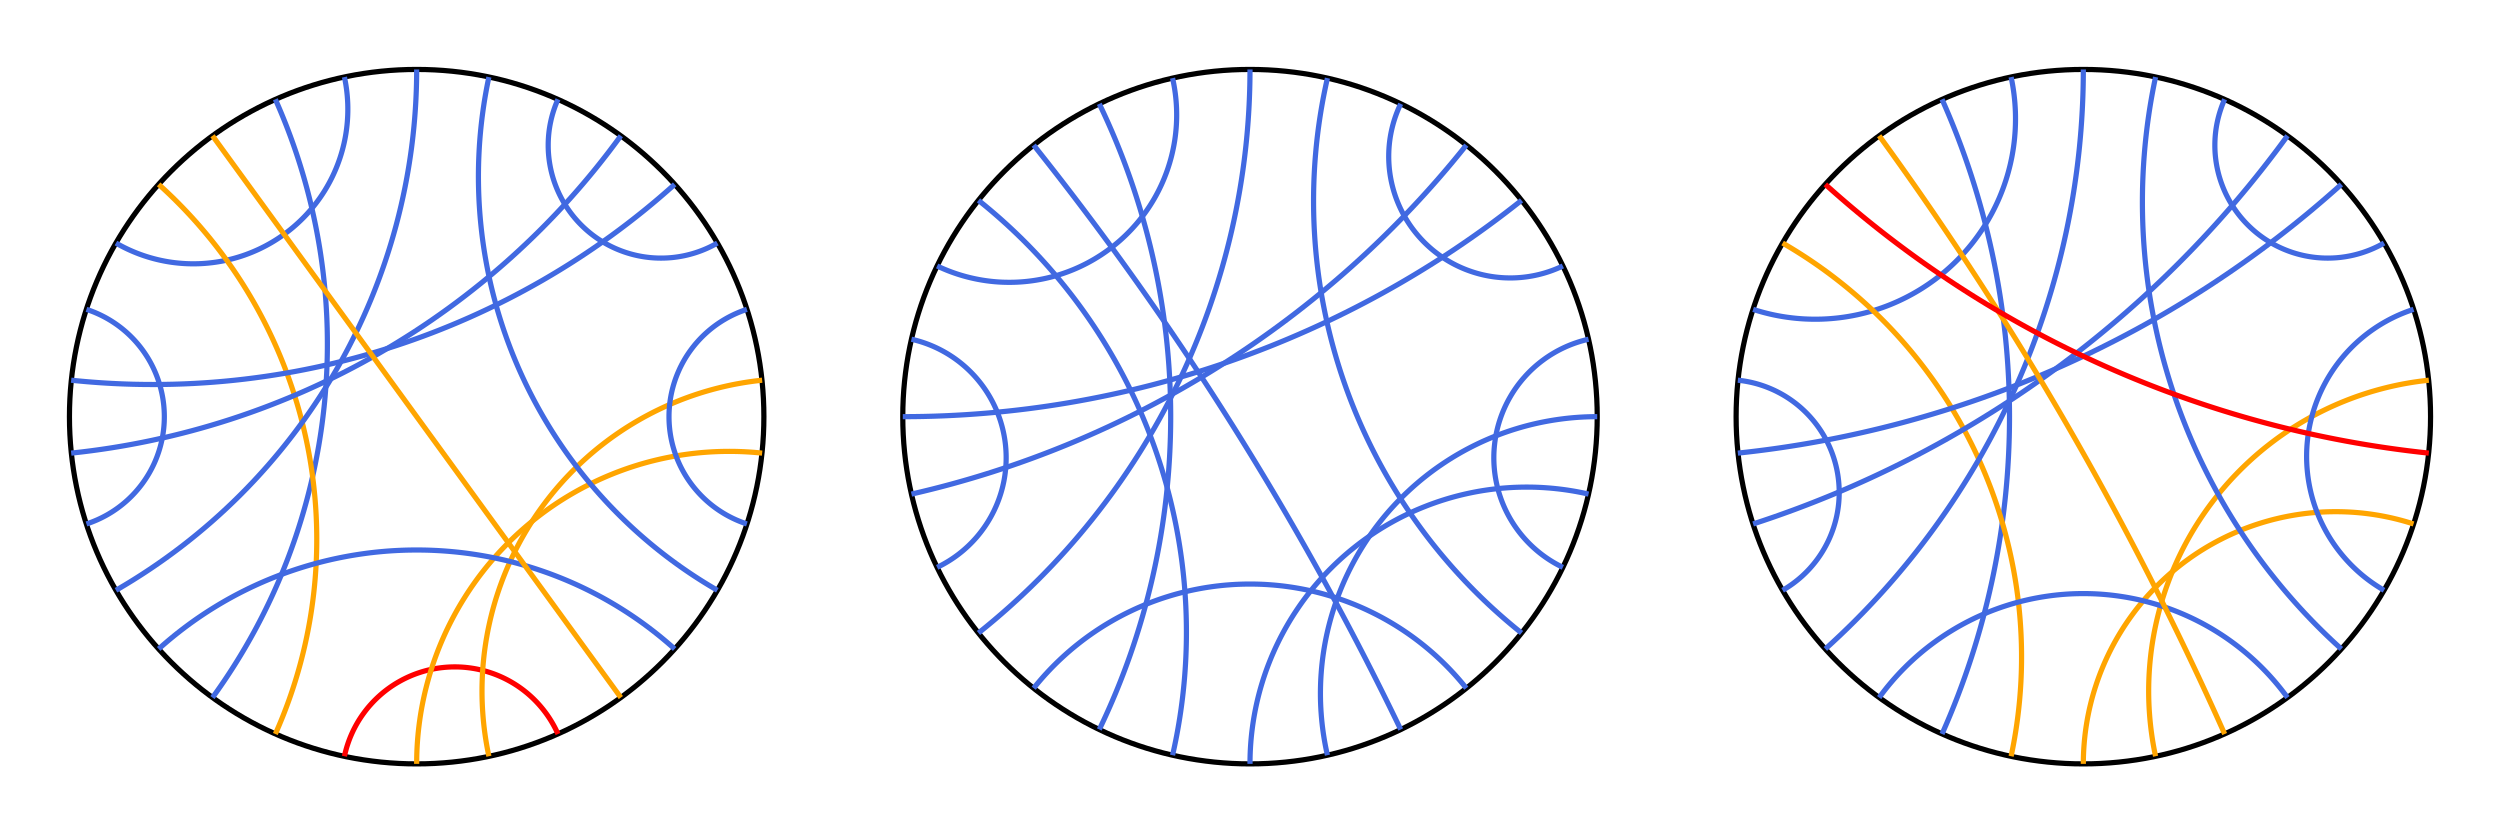 <?xml version="1.0" encoding="utf-8" ?>
<svg baseProfile="tiny" height="500px" version="1.2" width="1500px" xmlns="http://www.w3.org/2000/svg" xmlns:ev="http://www.w3.org/2001/xml-events" xmlns:xlink="http://www.w3.org/1999/xlink"><defs /><g transform="translate(250, 250) scale(208.333, -208.333)"><circle cx="0" cy="0" fill="none" r="1" stroke="black" stroke-width="0.015" /><path d="M -0.208 0.978 A 0.445 0.445 0 0 0 -0.866 0.5" fill="none" stroke="royalblue" stroke-width="0.015" /><path d="M -0.407 0.914 A 1.732 1.732 0 0 0 -0.588 -0.809" fill="none" stroke="royalblue" stroke-width="0.015" /><path d="M -0.743 0.669 A 1.376 1.376 0 0 0 -0.407 -0.914" fill="none" stroke="orange" stroke-width="0.015" /><path d="M -0.208 -0.978 A 0.325 0.325 0 0 0 0.407 -0.914" fill="none" stroke="red" stroke-width="0.015" /><path d="M -1.8369701987210297e-16 -1.0 A 0.9 0.9 0 0 0 0.995 -0.105" fill="none" stroke="orange" stroke-width="0.015" /><path d="M 0.208 -0.978 A 0.9 0.9 0 0 0 0.995 0.105" fill="none" stroke="orange" stroke-width="0.015" /><path d="M 0.951 -0.309 A 0.325 0.325 0 0 0 0.951 0.309" fill="none" stroke="royalblue" stroke-width="0.015" /><path d="M 0.866 0.5 A 0.325 0.325 0 0 0 0.407 0.914" fill="none" stroke="royalblue" stroke-width="0.015" /><path d="M 6.123233995736766e-17 1.0 A 1.732 1.732 0 0 0 -0.866 -0.5" fill="none" stroke="royalblue" stroke-width="0.015" /><path d="M -0.995 0.105 A 2.246 2.246 0 0 1 0.743 0.669" fill="none" stroke="royalblue" stroke-width="0.015" /><path d="M -0.995 -0.105 A 2.246 2.246 0 0 1 0.588 0.809" fill="none" stroke="royalblue" stroke-width="0.015" /><path d="M -0.951 0.309 A 0.325 0.325 0 0 0 -0.951 -0.309" fill="none" stroke="royalblue" stroke-width="0.015" /><path d="M 0.866 -0.5 A 1.376 1.376 0 0 0 0.208 0.978" fill="none" stroke="royalblue" stroke-width="0.015" /><path d="M -0.743 -0.669 A 1.111 1.111 0 0 0 0.743 -0.669" fill="none" stroke="royalblue" stroke-width="0.015" /><line stroke="orange" stroke-width="0.015" x1="-0.588" x2="0.588" y1="0.809" y2="-0.809" /></g><g transform="translate(750, 250) scale(208.333, -208.333)"><circle cx="0" cy="0" fill="none" r="1" stroke="black" stroke-width="0.015" /><path d="M -0.223 0.975 A 0.482 0.482 0 0 0 -0.901 0.434" fill="none" stroke="royalblue" stroke-width="0.015" /><path d="M -0.434 0.901 A 2.077 2.077 0 0 0 -0.434 -0.901" fill="none" stroke="royalblue" stroke-width="0.015" /><path d="M -0.782 0.623 A 1.591 1.591 0 0 0 -0.223 -0.975" fill="none" stroke="royalblue" stroke-width="0.015" /><path d="M -1.8369701987210297e-16 -1.0 A 0.797 0.797 0 0 0 0.975 -0.223" fill="none" stroke="royalblue" stroke-width="0.015" /><path d="M 0.223 -0.975 A 0.797 0.797 0 0 0 1.0 -2.4492935982947064e-16" fill="none" stroke="royalblue" stroke-width="0.015" /><path d="M 0.901 -0.434 A 0.35 0.35 0 0 0 0.975 0.223" fill="none" stroke="royalblue" stroke-width="0.015" /><path d="M 0.901 0.434 A 0.35 0.35 0 0 0 0.434 0.901" fill="none" stroke="royalblue" stroke-width="0.015" /><path d="M 6.123233995736766e-17 1.0 A 2.077 2.077 0 0 0 -0.782 -0.623" fill="none" stroke="royalblue" stroke-width="0.015" /><path d="M -1.0 1.2246467991473532e-16 A 2.858 2.858 0 0 1 0.782 0.623" fill="none" stroke="royalblue" stroke-width="0.015" /><path d="M -0.975 -0.223 A 2.858 2.858 0 0 1 0.623 0.782" fill="none" stroke="royalblue" stroke-width="0.015" /><path d="M -0.975 0.223 A 0.35 0.35 0 0 0 -0.901 -0.434" fill="none" stroke="royalblue" stroke-width="0.015" /><path d="M 0.782 -0.623 A 1.591 1.591 0 0 0 0.223 0.975" fill="none" stroke="royalblue" stroke-width="0.015" /><path d="M -0.623 -0.782 A 0.797 0.797 0 0 0 0.623 -0.782" fill="none" stroke="royalblue" stroke-width="0.015" /><path d="M -0.623 0.782 A 8.875 8.875 0 0 0 0.434 -0.901" fill="none" stroke="royalblue" stroke-width="0.015" /></g><g transform="translate(1250, 250) scale(208.333, -208.333)"><circle cx="0" cy="0" fill="none" r="1" stroke="black" stroke-width="0.015" /><path d="M -0.208 0.978 A 0.577 0.577 0 0 0 -0.951 0.309" fill="none" stroke="royalblue" stroke-width="0.015" /><path d="M -0.407 0.914 A 2.246 2.246 0 0 0 -0.407 -0.914" fill="none" stroke="royalblue" stroke-width="0.015" /><path d="M -0.866 0.5 A 1.376 1.376 0 0 0 -0.208 -0.978" fill="none" stroke="orange" stroke-width="0.015" /><path d="M -1.8369701987210297e-16 -1.0 A 0.727 0.727 0 0 0 0.951 -0.309" fill="none" stroke="orange" stroke-width="0.015" /><path d="M 0.208 -0.978 A 0.9 0.9 0 0 0 0.995 0.105" fill="none" stroke="orange" stroke-width="0.015" /><path d="M 0.866 -0.5 A 0.445 0.445 0 0 0 0.951 0.309" fill="none" stroke="royalblue" stroke-width="0.015" /><path d="M 0.866 0.5 A 0.325 0.325 0 0 0 0.407 0.914" fill="none" stroke="royalblue" stroke-width="0.015" /><path d="M 6.123233995736766e-17 1.0 A 2.246 2.246 0 0 0 -0.743 -0.669" fill="none" stroke="royalblue" stroke-width="0.015" /><path d="M -0.995 -0.105 A 3.078 3.078 0 0 1 0.743 0.669" fill="none" stroke="royalblue" stroke-width="0.015" /><path d="M -0.951 -0.309 A 3.078 3.078 0 0 1 0.588 0.809" fill="none" stroke="royalblue" stroke-width="0.015" /><path d="M -0.995 0.105 A 0.325 0.325 0 0 0 -0.866 -0.5" fill="none" stroke="royalblue" stroke-width="0.015" /><path d="M 0.743 -0.669 A 1.732 1.732 0 0 0 0.208 0.978" fill="none" stroke="royalblue" stroke-width="0.015" /><path d="M -0.588 -0.809 A 0.727 0.727 0 0 0 0.588 -0.809" fill="none" stroke="royalblue" stroke-width="0.015" /><path d="M -0.588 0.809 A 9.514 9.514 0 0 0 0.407 -0.914" fill="none" stroke="orange" stroke-width="0.015" /><path d="M -0.743 0.669 A 3.078 3.078 0 0 1 0.995 -0.105" fill="none" stroke="red" stroke-width="0.015" /></g></svg>